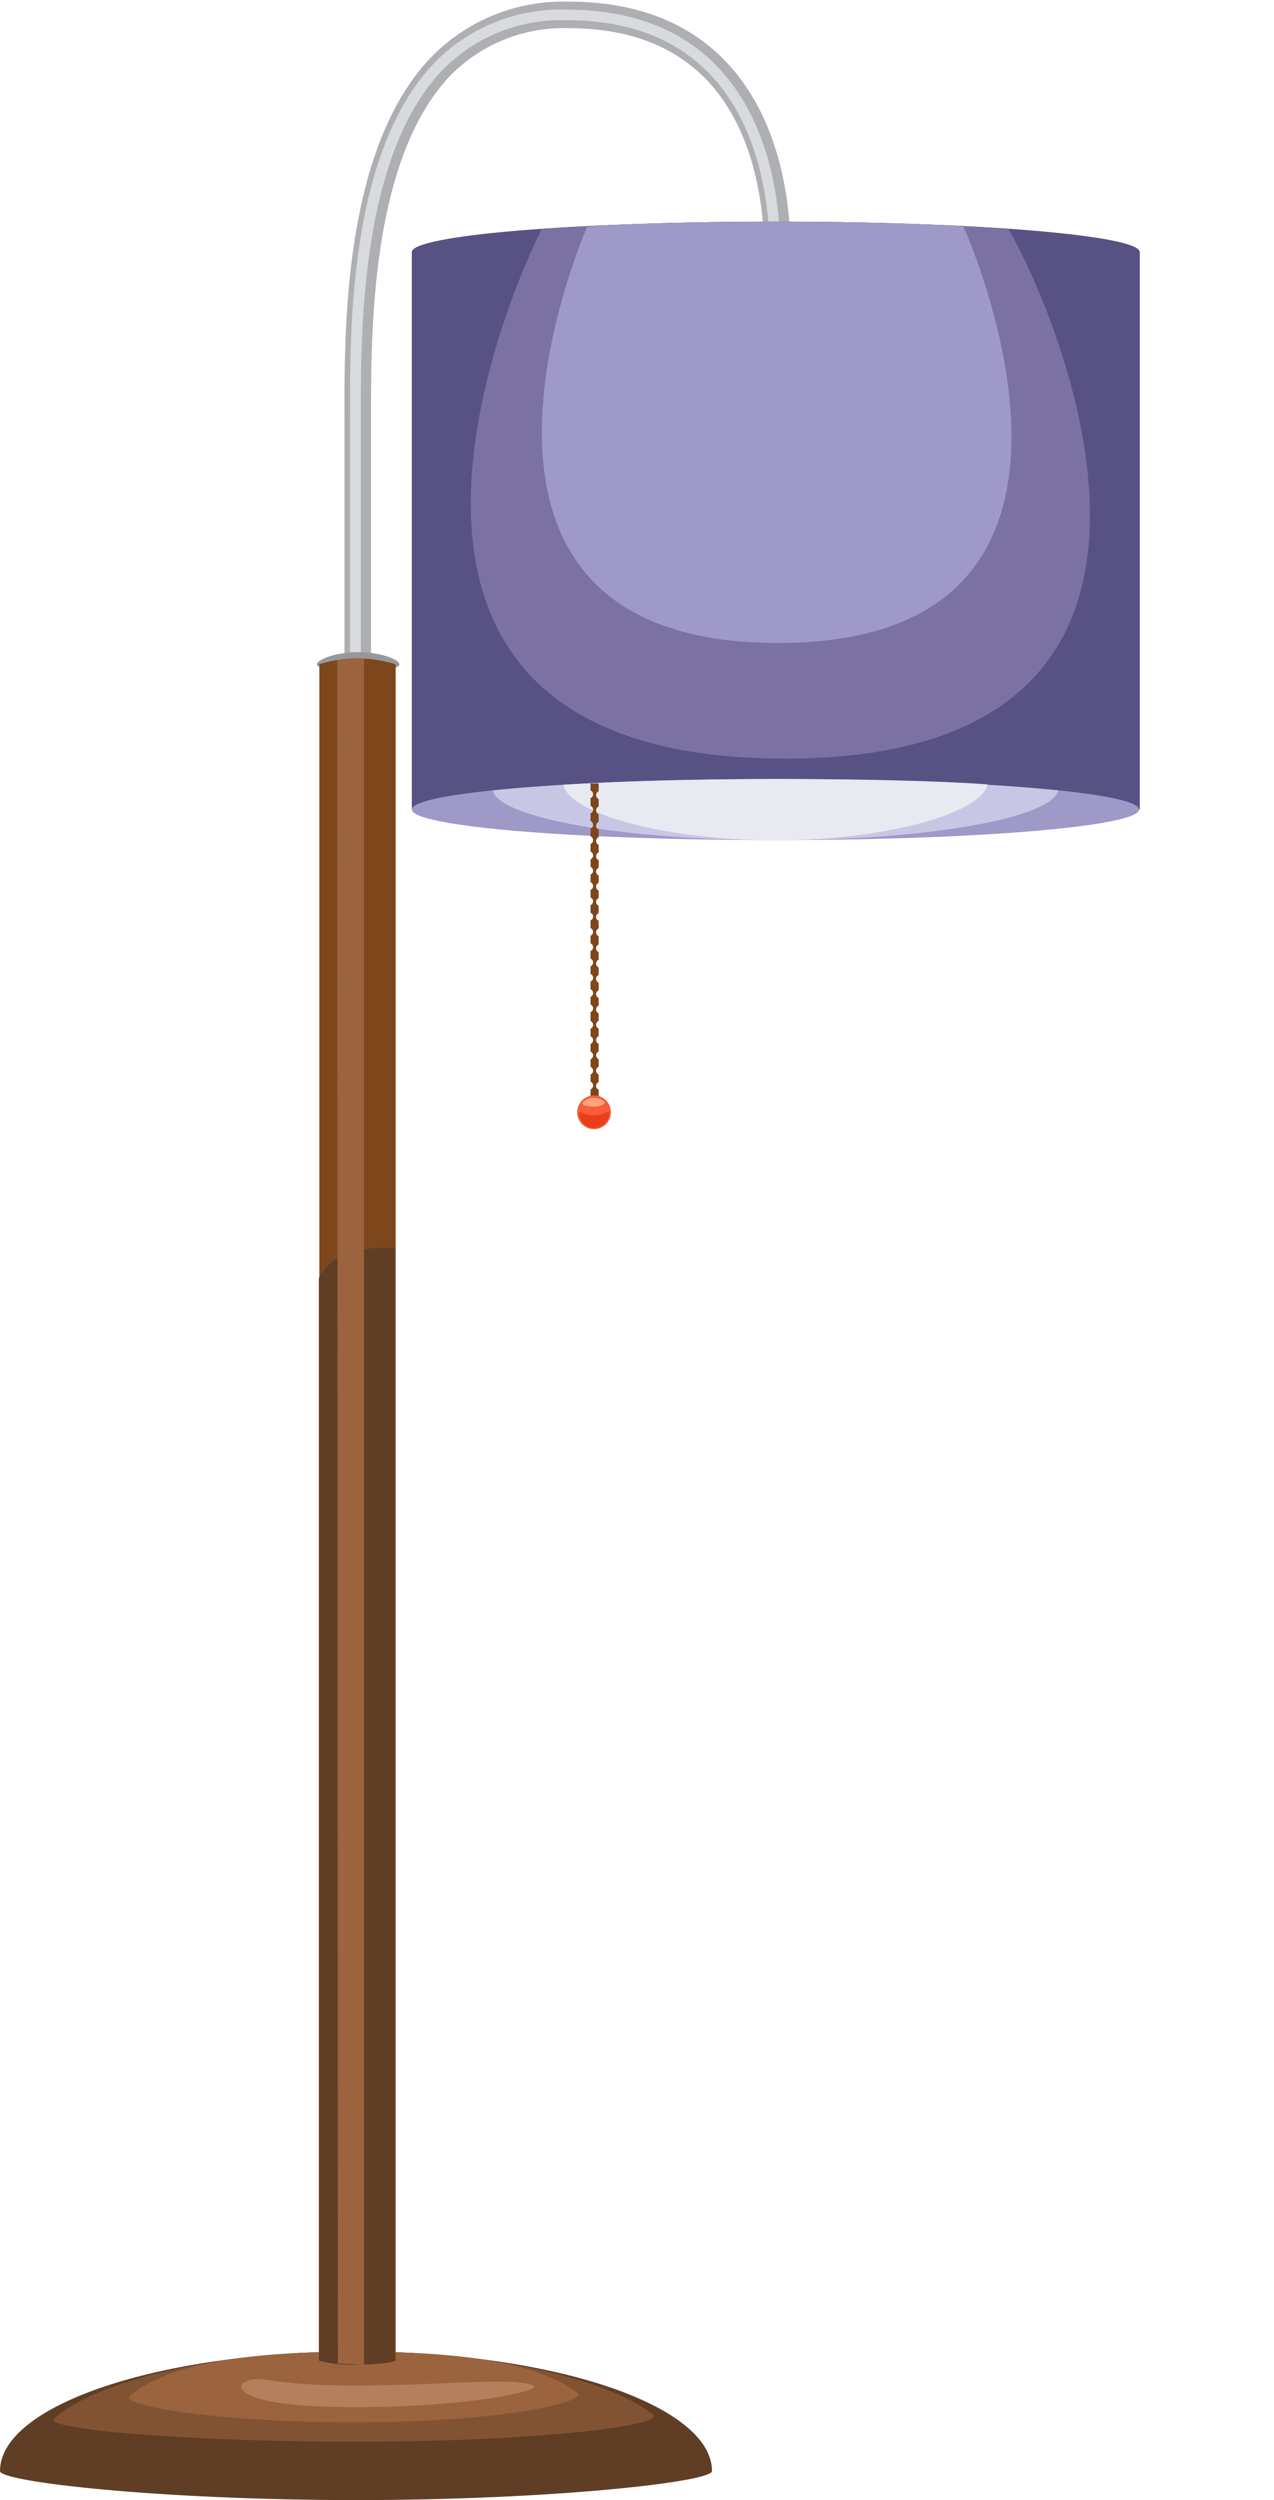 <svg xmlns="http://www.w3.org/2000/svg" viewBox="0 -0.137 105 206.017"><title>Depositphotos_67677017_05</title><g data-name="Layer 2"><path d="M28.39 55.3h2.19V34c0-6.92 0-21.33 6.71-28.08a13.05 13.05 0 0 1 9.61-3.73c4.94 0 8.81 1.5 11.52 4.45 5.26 5.73 4.52 15.11 4.51 15.2l2.18.19c0-.42.82-10.43-5.08-16.87C56.89 1.74 52.47 0 46.9 0a15.17 15.17 0 0 0-11.16 4.37c-7.38 7.39-7.36 22.41-7.35 29.63v21.3z" fill="#aeafb2"/><path d="M28.86 55.3h.88V34c0-7 0-21.6 6.9-28.54a13.69 13.69 0 0 1 10.07-3.93c5.13 0 9.17 1.57 12 4.66 5.45 5.94 4.69 15.6 4.68 15.7l.87.08c0-.41.8-10.14-4.91-16.37-3-3.28-7.26-4.94-12.64-4.94A14.53 14.53 0 0 0 36 4.84c-7.19 7.2-7.17 22-7.15 29.16v21.3z" fill="#d8dadc"/><path d="M26.12 54.6c0 .37 1.52.67 3.4.67s3.4-.3 3.4-.67-1.52-1-3.4-1-3.4.63-3.4 1z" fill="#98989c"/><ellipse cx="29.34" cy="199.37" rx="23" ry="2.37" fill="#a8a598"/><path d="M0 203.49c0 .89 13.14 2.39 29.34 2.39s29.34-1.5 29.34-2.39c0-5.44-13.14-9.85-29.34-9.85S0 198.05 0 203.49z" fill="#603e25"/><path d="M29.34 201.07c14.54 0 25.66-1.31 24.45-2.26-3.89-3-13.37-5.17-24.45-5.17-11.52.01-21.34 2.36-24.88 5.53-.94.83 10.34 1.9 24.88 1.9z" fill="#825333"/><path d="M29.31 199.47c12.16 0 19.27-1.71 18.26-2.45-3.25-2.38-9-3.37-18.26-3.37-9.63 0-15.63 1.13-18.62 3.66-.78.69 6.46 2.16 18.62 2.16z" fill="#9b643e"/><path d="M29.17 198.22c9.76 0 15.66-1.4 14.77-1.78-1.76-.73-7.22 0-14.65 0-7.73 0-7.67-1-9.14-.28-.72.31-.74 2.06 9.02 2.06z" fill="#b57f5b"/><path d="M29.44 54.11a11.63 11.63 0 0 1 3.17.49v139.77s-.33.32-3 .32a9.39 9.39 0 0 1-3.29-.32V54.6a10.57 10.57 0 0 1 3.12-.49z" fill="#7d471b"/><path d="M29 103a11.65 11.65 0 0 1 3.57-.29v91.67s-.33.32-3 .32a9.39 9.39 0 0 1-3.29-.32v-89.19A4.24 4.24 0 0 1 29 103z" fill="#603e25"/><path d="M27.85 194.63l1.08.06H30V54.13h-1c-.43 0-1.21.13-1.21.13z" fill="#9b643e"/><path d="M33.94 20.64c0-1.39 13.42-2.51 30-2.51s30 1.13 30 2.51v45.94h-60V20.64z" fill="#575184"/><path d="M44.66 18.72c3.87-.26 10.79-.6 19.24-.6s15.32.33 19.18.59c2.2 3.35 21.92 43.67-18.37 43.67-40.83 0-21.58-40.76-20.05-43.66z" fill="#7b72a3"/><path d="M48.39 18.56c.66-.14 6.95-.43 15.51-.43s14.67.27 15.51.42c0 0 15.63 34.3-15.29 34.3S48.39 18.56 48.39 18.56z" fill="#9e99c6"/><ellipse cx="63.91" cy="66.57" rx="29.97" ry="2.52" fill="#9e99c6"/><path d="M40.61 65c5.49-.57 13.89-.93 23.3-.93s17.8.36 23.3.93c-.53 2.28-10.76 4.1-23.3 4.1s-22.77-1.83-23.3-4.1z" fill="#c7c7e5"/><path d="M46.44 64.53c4.05-.26 10.41-.47 17.47-.47s13.35.14 17.47.44c-.4 2.28-8.06 4.6-17.47 4.6s-17.07-2.29-17.47-4.57z" fill="#e9e9f2"/><path d="M49 90.63a.34.34 0 0 0 .34-.34v-.63a.34.34 0 0 1 0-.63v-.63a.34.34 0 0 1 0-.63v-.63a.34.34 0 0 1 0-.63v-.63a.34.34 0 0 1 0-.63v-.63a.34.34 0 0 1 0-.63v-.63a.34.34 0 0 1 0-.63v-.63a.34.34 0 0 1 0-.63v-.63a.34.34 0 0 1 0-.63v-.63a.34.34 0 0 1 0-.63v-.63a.34.34 0 0 1 0-.63V77a.34.34 0 0 1 0-.63v-.63a.34.34 0 0 1 0-.63v-.61a.34.34 0 0 1 0-.63v-.63a.34.34 0 0 1 0-.63V72a.34.34 0 0 1 0-.63v-.63a.34.34 0 0 1 0-.63v-.63a.34.34 0 0 1 0-.63v-.63a.34.34 0 0 1 0-.63v-.63a.34.34 0 0 1 0-.63v-.63a.34.34 0 0 1 0-.63v-.65h-.67V65a.34.34 0 0 1 0 .63v.63a.34.34 0 0 1 0 .63v.63a.34.34 0 0 1 0 .63v.63a.34.34 0 0 1 0 .63v.63a.34.34 0 0 1 0 .63v.63a.34.34 0 0 1 0 .63v.63a.34.34 0 0 1 0 .63v.63a.34.34 0 0 1 0 .63v.63a.34.34 0 0 1 0 .63v.63a.34.34 0 0 1 0 .63v.63a.34.34 0 0 1 0 .63v.63a.34.34 0 0 1 0 .63v.63a.34.34 0 0 1 0 .63v.63a.34.34 0 0 1 0 .63v.63a.34.34 0 0 1 0 .63V84a.34.34 0 0 1 0 .63v.63a.34.34 0 0 1 0 .63v.63a.34.34 0 0 1 0 .63v.63a.34.34 0 0 1 0 .63V89a.34.34 0 0 1 0 .63v.63a.34.34 0 0 0 .33.37z" fill="#7d471b"/><circle cx="48.96" cy="91.52" r="1.39" fill="#f75d38"/><path d="M47.71 91.57a1.25 1.25 0 0 0 2.5 0c0-.25-.56.21-1.25.21s-1.25-.38-1.25-.21z" fill="#ea3e1c"/><path d="M48.07 90.67a1.29 1.29 0 0 1 1.64-.1c.3.22-.07.48-.76.48s-1.1-.16-.88-.38z" fill="#ffa47b"/></g></svg>